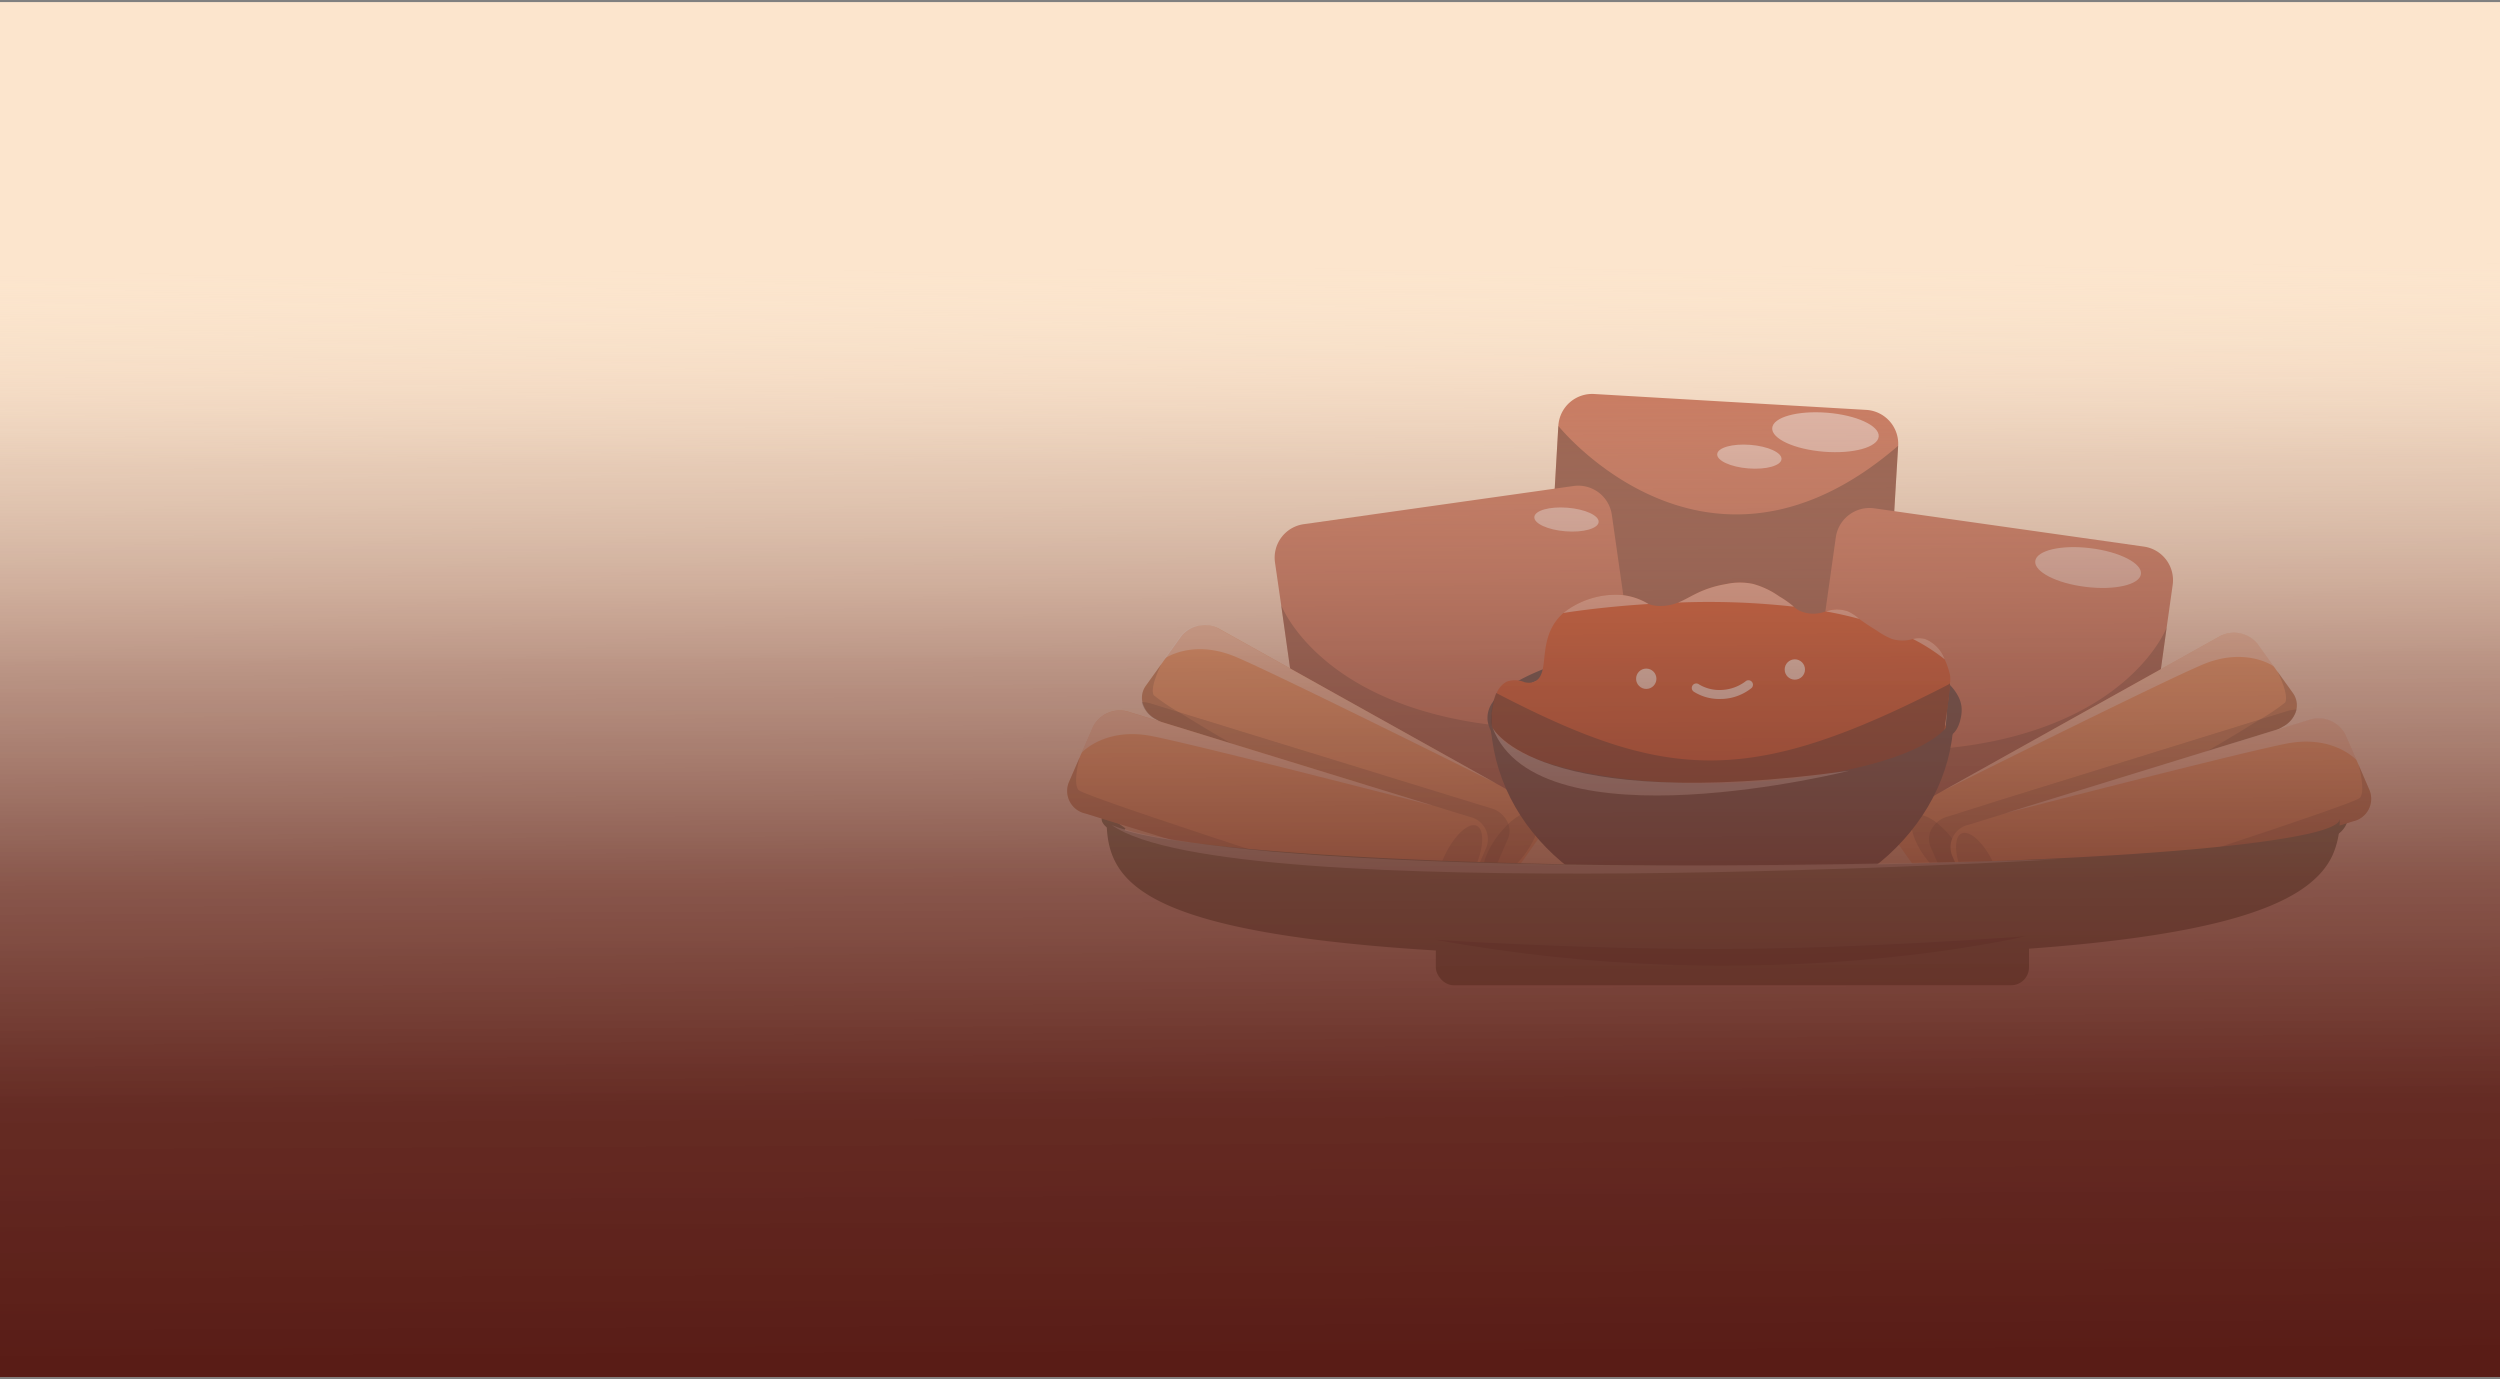 <svg xmlns="http://www.w3.org/2000/svg" xmlns:xlink="http://www.w3.org/1999/xlink" viewBox="0 0 300 165.5"><rect x="0" y="0" width="300" height="165.5" fill="#808080" stroke="none"/><defs><style>.cls-1{isolation:isolate;}.cls-2{fill:#fce5cd;}.cls-3{fill:#edc094;}.cls-4{fill:#42563b;}.cls-5{fill:#302b2b;}.cls-6{fill:#c66b4f;}.cls-7{opacity:0.31;}.cls-10,.cls-11,.cls-7,.cls-8{mix-blend-mode:soft-light;}.cls-8{opacity:0.52;}.cls-9{fill:#ef9354;}.cls-10{opacity:0.24;}.cls-11{opacity:0.49;}.cls-12{fill:#fff;}.cls-13{fill:#f7cda9;}.cls-14{fill:#ce3f0d;}.cls-15{fill:#ffe8d9;}.cls-16{fill:url(#linear-gradient);}</style><linearGradient id="linear-gradient" x1="150.37" y1="168.62" x2="149.66" y2="2.17" gradientUnits="userSpaceOnUse"><stop offset="0.03" stop-color="#591c16"/><stop offset="0.22" stop-color="#5f241d" stop-opacity="0.96"/><stop offset="0.38" stop-color="#733c33" stop-opacity="0.84"/><stop offset="0.53" stop-color="#936459" stop-opacity="0.64"/><stop offset="0.68" stop-color="#c09d8d" stop-opacity="0.36"/><stop offset="0.82" stop-color="#fae5cf" stop-opacity="0"/></linearGradient></defs><g class="cls-1"><g id="Layer_1" data-name="Layer 1"><rect class="cls-2" y="0.25" width="300" height="165"/><ellipse class="cls-3" cx="206.72" cy="98.38" rx="73.32" ry="5.55"/><path class="cls-4" d="M134.74,100.07a3.75,3.75,0,0,1-1.26-.38,3.27,3.27,0,0,1-.59-.35,2,2,0,0,1-.29-.24,2,2,0,0,1-.29-.39.91.91,0,0,1-.11-.4,1.3,1.3,0,0,1,.05-.36,1.27,1.27,0,0,1,.29-.49,2.67,2.67,0,0,1,.64-.49,7.09,7.09,0,0,1,1.22-.52,21.37,21.37,0,0,1,2.4-.65c.8-.18,1.61-.33,2.41-.47,3.21-.54,6.43-.91,9.65-1.23,6.44-.63,12.89-1,19.35-1.36,12.91-.63,25.83-.9,38.75-.95q9.69,0,19.38.18c6.46.13,12.92.31,19.38.62s12.91.7,19.36,1.32c3.23.32,6.45.68,9.67,1.23.81.14,1.61.3,2.42.48a19.1,19.1,0,0,1,2.44.7,6.77,6.77,0,0,1,.64.27,3.91,3.91,0,0,1,.66.39,2.25,2.25,0,0,1,.37.34,1.55,1.55,0,0,1,.34.63,1.29,1.29,0,0,1,0,.44s0,.08,0,.11l0,.08a.66.66,0,0,1,0,.15.92.92,0,0,1-.09.23,1.24,1.24,0,0,1-.1.2,3,3,0,0,1-1.12,1.1,2.76,2.76,0,0,1-1.41.37l-.26-.92a6.39,6.39,0,0,0,.75-.69,2.77,2.77,0,0,0,.47-.7.21.21,0,0,0,0-.07l0,0h0a0,0,0,0,0,0,0v.08s0,.05,0,.07.05.11.05.1l-.08-.07A4.05,4.05,0,0,0,279,98a18.32,18.32,0,0,0-2.21-.62c-.76-.18-1.54-.33-2.33-.46-3.14-.54-6.34-.9-9.53-1.21-6.41-.61-12.84-1-19.28-1.3-12.87-.6-25.77-.86-38.67-.88s-25.8.14-38.68.69c-6.44.29-12.88.65-19.29,1.24-3.21.3-6.41.64-9.56,1.16-.79.13-1.58.27-2.35.43a22.15,22.15,0,0,0-2.27.6,6.26,6.26,0,0,0-1,.42,1.41,1.41,0,0,0-.33.24s0,0,0,0,0,0,0-.06a.24.24,0,0,0,0-.12s0,0,.06.1l.16.16c.12.11.26.22.41.34s.6.44.92.67Z"/><rect class="cls-5" x="248.3" y="99.26" width="3.25" height="17.5" rx="1.63" transform="translate(131.58 353.2) rotate(-87.61)"/><path class="cls-6" d="M227.78,53.49l-.31,5.15-1.28,21.94a4.07,4.07,0,0,1-4.3,3.82l-32.63-1.91a4.07,4.07,0,0,1-3.83-4.3l.11-1.78L187,51.11a4.07,4.07,0,0,1,4.3-3.83L224,49.19A4.08,4.08,0,0,1,227.78,53.49Z"/><g class="cls-7"><path d="M227.78,53.49l-.31,5.15-1.28,21.94a4.07,4.07,0,0,1-4.3,3.82l-32.63-1.91a4.07,4.07,0,0,1-3.83-4.3l.11-1.78L187,51.11S204.81,73.33,227.78,53.49Z"/></g><path class="cls-6" d="M193.78,93.25l-32.36,4.57a4.07,4.07,0,0,1-4.61-3.46l-3.07-21.75L153,67.5a4.06,4.06,0,0,1,3.46-4.6l32.36-4.58a4.07,4.07,0,0,1,4.6,3.46L197,86.88l.25,1.76A4.08,4.08,0,0,1,193.78,93.25Z"/><g class="cls-8"><path d="M241.17,107.56s4,.57,8.26.75,9.15-.18,9.15-.18A31.23,31.23,0,0,1,241.17,107.56Z"/></g><rect class="cls-4" x="172.3" y="110.88" width="71.18" height="7.35" rx="2.15"/><g class="cls-7"><path d="M193.78,93.25l-32.36,4.57a4.07,4.07,0,0,1-4.61-3.46l-3.07-21.75h0S160.46,90.53,196.13,87l.86-.08.25,1.76A4.08,4.08,0,0,1,193.78,93.25Z"/></g><path class="cls-9" d="M184.82,100.35l-4,5.62-.25.36a3.28,3.28,0,0,1-2.62,1.27,4.11,4.11,0,0,1-.86-.07,3.88,3.88,0,0,1-1.16-.43l-.17-.1h0l-.3-.17h0l-35-19.55-1.76-1a3.16,3.16,0,0,1-1.59-2,2.43,2.43,0,0,1,.4-2l1.89-2.64h0l.39-.55h0l2-2.79a3.63,3.63,0,0,1,4.63-.78L179.5,94h0l4.11,2.3A2.75,2.75,0,0,1,184.82,100.35Z"/><g class="cls-10"><path d="M180.8,106l-.25.36a3.28,3.28,0,0,1-2.62,1.27,4.11,4.11,0,0,1-.86-.07,3.88,3.88,0,0,1-1.16-.43l-.17-.1h0l-.3-.17h0l-35-19.55-1.76-1a3.16,3.16,0,0,1-1.59-2,2.43,2.43,0,0,1,.4-2l1.89-2.64c-.07.12-1.43,2.81-.94,3.75a23.66,23.66,0,0,0,3.3,2.2h0c1.42.87,3.23,2,5.26,3.16,9.35,5.56,23.59,13.73,28.05,16.2.72.4,1.19.65,1.34.72a7.3,7.3,0,0,0,1.29.44,4.53,4.53,0,0,0,.9.12A9.68,9.68,0,0,0,180.8,106Z"/></g><g class="cls-10"><ellipse cx="181.31" cy="101.44" rx="4.88" ry="1.96" transform="translate(-9.26 184.17) rotate(-52.69)"/></g><g class="cls-11"><path class="cls-12" d="M179.51,94c-.4-.2-25.87-12.9-31.16-15.15s-8.64.21-8.64.21h0l2-2.79a3.63,3.63,0,0,1,4.63-.78L179.51,94Z"/></g><g class="cls-10"><path d="M180.91,100.75l-2.06,4.75-.33.74-.37.84-.17.41a.54.54,0,0,0,0,.11,1.59,1.59,0,0,1-.13.22l-.06.1a3.4,3.4,0,0,1-.23.3l-.08.09-.09.09-.09.08-.06.06-.09.07a2.82,2.82,0,0,1-.36.24.41.41,0,0,1-.11.07l-.11.06-.12,0a2.75,2.75,0,0,1-.36.15l-.25.07-.13,0-.13,0-.08,0a4.11,4.11,0,0,1-1.84-.11L132.8,96.64a2.76,2.76,0,0,1-2-3.69l1.3-3h0l.27-.61s2.59-3,8-2.09l-1.76-1a3.16,3.16,0,0,1-1.59-2,3.92,3.92,0,0,1,1.07.17l3.58,1.1h0l32.69,10.07h0l4.5,1.38A3.13,3.13,0,0,1,181,98.88,2.43,2.43,0,0,1,180.91,100.75Z"/><g class="cls-10"><path d="M178.15,107.08l-.17.41a3.62,3.62,0,0,1-4.37,1.72L132.8,96.64a2.76,2.76,0,0,1-2-3.69l1.3-3c0,.13-.81,3-.13,3.86s40.18,13.57,41.75,13.88A6,6,0,0,0,178.15,107.08Z"/></g><g class="cls-10"><ellipse cx="177.7" cy="102.55" rx="4.88" ry="1.96" transform="translate(9.1 219.46) rotate(-64.73)"/></g><g class="cls-11"><path d="M174.37,95.67c-.91-.24-17.56-4.53-27.43-6.91-2.74-.66-5-1.17-6.17-1.41l-.39-.07-1.76-1a3.16,3.16,0,0,1-1.59-2,3.92,3.92,0,0,1,1.07.17l3.58,1.1h0Z"/></g></g><path class="cls-6" d="M220,96l32.36,4.57a4.06,4.06,0,0,0,4.6-3.46L260,75.3l.72-5.1a4.07,4.07,0,0,0-3.46-4.61L224.91,61a4.09,4.09,0,0,0-4.61,3.46l-3.54,25.1-.25,1.76A4.07,4.07,0,0,0,220,96Z"/><g class="cls-7"><path d="M220,96l32.36,4.57a4.06,4.06,0,0,0,4.6-3.46L260,75.3h0s-6.73,17.93-42.39,14.36l-.86-.08-.25,1.76A4.07,4.07,0,0,0,220,96Z"/></g><path class="cls-9" d="M178.35,101.73l-2.76,6.33-.18.4a3.61,3.61,0,0,1-4.36,1.73L130.24,97.62a2.77,2.77,0,0,1-2-3.69l1.3-3h0l.27-.61h0l1.37-3.15a3.62,3.62,0,0,1,4.37-1.72l36.3,11.18h0l4.5,1.39A2.75,2.75,0,0,1,178.35,101.73Z"/><g class="cls-10"><path d="M175.59,108.06l-.18.4a3.61,3.61,0,0,1-4.36,1.73L130.24,97.62a2.77,2.77,0,0,1-2-3.69l1.3-3c0,.13-.82,3-.13,3.86s40.18,13.57,41.75,13.88A6.09,6.09,0,0,0,175.59,108.06Z"/></g><g class="cls-10"><ellipse cx="175.14" cy="103.52" rx="4.88" ry="1.96" transform="translate(6.75 217.7) rotate(-64.73)"/></g><g class="cls-11"><path class="cls-12" d="M171.84,96.65c-.43-.11-28-7.22-33.63-8.32s-8.41,2-8.41,2h0l1.37-3.15a3.62,3.62,0,0,1,4.37-1.72l36.3,11.18Z"/></g><path class="cls-9" d="M227.77,101.25l4,5.62.26.36a3.28,3.28,0,0,0,2.62,1.27,4.22,4.22,0,0,0,.86-.07,3.88,3.88,0,0,0,1.16-.43l.17-.1h0l.31-.17h0l35.05-19.55,1.76-1a3.16,3.16,0,0,0,1.59-2,2.5,2.5,0,0,0-.4-2l-1.89-2.63h0l-.39-.55h0l-2-2.79a3.64,3.64,0,0,0-4.63-.78L233.1,94.92h0L229,97.23A2.76,2.76,0,0,0,227.77,101.25Z"/><g class="cls-10"><path d="M231.79,106.87l.26.36a3.28,3.28,0,0,0,2.62,1.27,4.22,4.22,0,0,0,.86-.07,3.88,3.88,0,0,0,1.16-.43l.17-.1h0l.31-.17h0l35.05-19.55,1.76-1a3.16,3.16,0,0,0,1.59-2,2.5,2.5,0,0,0-.4-2l-1.89-2.63c.06.12,1.43,2.8.94,3.75a24.43,24.43,0,0,1-3.3,2.2h0c-1.42.87-3.22,2-5.25,3.16-9.35,5.56-23.59,13.73-28.05,16.2-.73.4-1.2.65-1.34.71a6.5,6.5,0,0,1-1.3.45,4.34,4.34,0,0,1-.9.12A9.74,9.74,0,0,1,231.79,106.87Z"/></g><g class="cls-10"><ellipse cx="231.29" cy="102.34" rx="1.96" ry="4.88" transform="matrix(0.8, -0.61, 0.61, 0.8, -14.71, 161.11)"/></g><g class="cls-11"><path class="cls-12" d="M233.09,94.93c.39-.2,25.86-12.9,31.15-15.15s8.65.21,8.65.21h0l-2-2.79a3.63,3.63,0,0,0-4.63-.78L233.09,94.93Z"/></g><g class="cls-10"><path d="M231.68,101.65l2.07,4.75.32.74.37.84.18.41,0,.11.12.22.07.1a2.17,2.17,0,0,0,.23.3l.08.09.09.09.09.08.06.05.09.08a2.25,2.25,0,0,0,.36.24l.11.06a.24.24,0,0,0,.11.06l.12.06a3,3,0,0,0,.36.15l.25.07a.53.53,0,0,0,.12,0l.14,0,.08,0a4.12,4.12,0,0,0,1.84-.11L279.8,97.54a2.75,2.75,0,0,0,2-3.69l-1.29-3h0l-.27-.61s-2.6-3-8-2.09l1.76-1a3.16,3.16,0,0,0,1.59-2,3.92,3.92,0,0,0-1.07.17l-3.58,1.1h0L238.23,96.57h0L233.69,98a3.11,3.11,0,0,0-2.06,1.82A2.48,2.48,0,0,0,231.68,101.65Z"/><g class="cls-10"><path d="M234.44,108l.18.41a3.62,3.62,0,0,0,4.37,1.72L279.8,97.54a2.75,2.75,0,0,0,2-3.69l-1.29-3c0,.13.81,3,.13,3.86s-40.18,13.57-41.76,13.88A6.11,6.11,0,0,1,234.44,108Z"/></g><g class="cls-10"><ellipse cx="234.9" cy="103.45" rx="1.96" ry="4.88" transform="translate(-21.68 110.19) rotate(-25.27)"/></g><g class="cls-11"><path d="M238.23,96.57c.9-.24,17.56-4.53,27.43-6.91,2.74-.66,5-1.17,6.17-1.41l.39-.07,1.76-1a3.16,3.16,0,0,0,1.59-2,3.92,3.92,0,0,0-1.07.17l-3.58,1.1h0Z"/></g></g><path class="cls-9" d="M234.24,102.63,237,109l.18.4a3.63,3.63,0,0,0,4.37,1.73l40.81-12.57a2.76,2.76,0,0,0,2-3.69l-1.29-3h0l-.27-.61h0l-1.38-3.15a3.6,3.6,0,0,0-4.36-1.72l-36.3,11.18h0l-4.5,1.39A2.76,2.76,0,0,0,234.24,102.63Z"/><g class="cls-10"><path d="M237,109l.18.4a3.63,3.63,0,0,0,4.37,1.73l40.81-12.57a2.76,2.76,0,0,0,2-3.69l-1.29-3c0,.13.81,3,.13,3.86S243,109.29,241.44,109.6A6.1,6.1,0,0,1,237,109Z"/></g><g class="cls-10"><ellipse cx="237.46" cy="104.42" rx="1.96" ry="4.88" transform="translate(-21.85 111.37) rotate(-25.27)"/></g><g class="cls-11"><path class="cls-12" d="M240.76,97.55c.43-.11,28-7.22,33.63-8.32s8.41,2,8.41,2h0l-1.38-3.15a3.6,3.6,0,0,0-4.36-1.72l-36.3,11.18Z"/></g><ellipse class="cls-13" cx="206.64" cy="85.86" rx="27.55" ry="8.13" transform="translate(-1.71 4.23) rotate(-1.17)"/><path class="cls-14" d="M233.82,88.35c.09,4.49-12.17,8.38-27.38,8.69s-26.67-4.13-26.76-8.62a3.62,3.62,0,0,1,1.77-2.91h0c3.74-2.79,13.06-4.49,24.65-4.73,11.31-.23,21.06,1.58,25.36,4.37h0C233,86.12,233.79,87.2,233.82,88.35Z"/><path class="cls-5" d="M179.4,88.62a4.42,4.42,0,0,1-.54-1,4.61,4.61,0,0,1-.34-1.07,3.18,3.18,0,0,1,.56-2.23,6.58,6.58,0,0,1,1.53-1.58,12.26,12.26,0,0,1,1.8-1.16,25.28,25.28,0,0,1,3.86-1.67c1.32-.46,2.66-.84,4-1.18a69.44,69.44,0,0,1,8.21-1.43c2.75-.33,5.52-.52,8.3-.59s5.55,0,8.33.17a68.56,68.56,0,0,1,8.29,1c1.37.28,2.74.6,4.09,1a25.41,25.41,0,0,1,4,1.57,11.91,11.91,0,0,1,1.88,1.2A5.83,5.83,0,0,1,235,83.58a3.57,3.57,0,0,1,.39,1.31,4.28,4.28,0,0,1-.09,1.23,4.68,4.68,0,0,1-.35,1.1,2.71,2.71,0,0,1-.78,1l-.74-.62c0-.23.06-.53.09-.83l.06-.92c0-.15,0-.31,0-.46a1.41,1.41,0,0,0,0-.2c0-.06,0-.11,0-.17a1.86,1.86,0,0,0-.2-.66,4,4,0,0,0-1.09-1.26,10.28,10.28,0,0,0-1.59-1A21.6,21.6,0,0,0,227,80.63a39.43,39.43,0,0,0-3.92-1A66,66,0,0,0,215,78.52c-2.71-.22-5.44-.3-8.18-.29s-5.46.16-8.18.43a68.89,68.89,0,0,0-8.08,1.26c-1.33.29-2.65.63-3.94,1a25.58,25.58,0,0,0-3.76,1.49,12.6,12.6,0,0,0-1.7,1,6,6,0,0,0-1.38,1.33,3.09,3.09,0,0,0-.41.81,3,3,0,0,0-.09.43,1.48,1.48,0,0,0,0,.21v.21a4,4,0,0,0,.26.9,4.51,4.51,0,0,0,.43.85Z"/><path class="cls-14" d="M234,82c0,.36-.06.86-.14,1.58,0,.15,0,.32-.06.49-.09.7-.2,1.58-.36,2.7a2.91,2.91,0,0,1,0,.31l0,.23h0l0,.2c-.21,1.54-.33,2.34-.39,2.56a5.43,5.43,0,0,1-.25.62,12.89,12.89,0,0,1-4.54,5.16c-3.92,2.71-21,3.69-44.1,1.32-1.34-1.39-5.09-5.59-5.16-10.34v-.07c0-.32,0-.65,0-1,0-.12,0-.25.05-.41a7.71,7.71,0,0,1,.56-2.21,2.71,2.71,0,0,1,1.21-1.35,3,3,0,0,1,2.14.08,3.47,3.47,0,0,0,.45.06,1.5,1.5,0,0,0,.71-.14,1.34,1.34,0,0,0,.56-.42,1.65,1.65,0,0,0,.22-.36c.66-1.39.12-4,1.7-6.32a6.48,6.48,0,0,1,1-1.13h0a10.14,10.14,0,0,1,6.91-2.17,7.67,7.67,0,0,1,3.31,1.09,3.91,3.91,0,0,0,1.64.23,5.56,5.56,0,0,0,1.91-.4c1.53-.61,2.74-1.72,5.85-2.24a7.64,7.64,0,0,1,3.14,0,10,10,0,0,1,3.14,1.49,11.87,11.87,0,0,1,1.76,1.24h0a2.63,2.63,0,0,0,.88.57,4.08,4.08,0,0,0,2.93,0,3.92,3.92,0,0,1,2.69,0,5.36,5.36,0,0,1,1.35.9c.42.31,1.06.76,2.12,1.41a9.13,9.13,0,0,0,1.81,1,4.41,4.41,0,0,0,2.51,0,2.89,2.89,0,0,1,1.46,0,4.13,4.13,0,0,1,2.35,2.44A10,10,0,0,1,234,81,3.32,3.32,0,0,1,234,82Z"/><g class="cls-8"><path d="M234,82c0,.74-.18,2.06-.56,4.77-.28,2-.42,3-.49,3.3a12,12,0,0,1-4.79,5.78c-3.92,2.71-21,3.69-44.1,1.32-1.43-1.49-5.65-6.22-5.12-11.39a8.71,8.71,0,0,1,.61-2.62c20.55,10.69,30.49,11.23,54.23-1Z"/></g><path class="cls-5" d="M234.46,85.15c.27,13.47-12,24.64-27.3,25s-28-10.36-28.29-23.83c.09,4.55,12.61,8,28,7.66S234.55,89.69,234.46,85.15Z"/><g class="cls-11"><path class="cls-12" d="M179.11,87.33s5.23,10.32,42.79,5.16C222,92.48,184.64,101.86,179.11,87.33Z"/></g><circle class="cls-15" cx="197.55" cy="81.45" r="1.22"/><circle class="cls-15" cx="215.38" cy="80.34" r="1.22"/><path class="cls-15" d="M206.37,83.88a5.73,5.73,0,0,1-3.09-.86.54.54,0,1,1,.62-.88,4.78,4.78,0,0,0,2.79.65,5.14,5.14,0,0,0,2.74-1,.54.54,0,1,1,.71.81,6,6,0,0,1-3.39,1.27Z"/><path class="cls-4" d="M280.76,98.28a10.06,10.06,0,0,1-.87,4.38c-1.41,3-4.89,5.7-12.7,7.78-10.48,2.79-28.78,4.5-60.4,4.5-68.6,0-74-7.46-74-16.66,0,3.1,33.12,5.62,74,5.62,18.87,0,36.08-.54,49.15-1.42,13.67-.93,22.8-2.23,24.52-3.69A.7.7,0,0,0,280.76,98.28Z"/><g class="cls-8"><path d="M172.25,112.77s16.18,1.1,33.7,1.1,37.16-1.53,37.16-1.53S211.49,120,172.25,112.77Z"/></g><g class="cls-11"><path class="cls-12" d="M133.41,99s13.34,7.12,113.56,4.11C247.13,103.11,147.33,109,133.41,99Z"/></g><g class="cls-8"><path class="cls-12" d="M194.51,71.39a7.67,7.67,0,0,1,3.31,1.09c-5.93.37-10.1,1.06-10.22,1.08A10.14,10.14,0,0,1,194.51,71.39Z"/></g><g class="cls-8"><path class="cls-12" d="M213.5,71.56a11.87,11.87,0,0,1,1.76,1.24,91.75,91.75,0,0,0-13.89-.49c1.53-.61,2.74-1.72,5.85-2.24a7.64,7.64,0,0,1,3.14,0A10,10,0,0,1,213.5,71.56Z"/></g><g class="cls-8"><path class="cls-12" d="M221.76,73.37a5.36,5.36,0,0,1,1.35.9c-1.31-.36-2.66-.66-4-.9A3.92,3.92,0,0,1,221.76,73.37Z"/></g><g class="cls-8"><path class="cls-12" d="M233.36,79.12a22.33,22.33,0,0,0-3.81-2.44,2.89,2.89,0,0,1,1.46,0A4.13,4.13,0,0,1,233.36,79.12Z"/></g><g class="cls-11"><ellipse class="cls-12" cx="250.59" cy="68.11" rx="2.34" ry="6.39" transform="translate(152.39 308.51) rotate(-82.99)"/></g><g class="cls-11"><ellipse class="cls-12" cx="218.57" cy="52.46" rx="2.34" ry="6.39" transform="matrix(0.08, -1, 1, 0.08, 149.11, 266.24)"/></g><g class="cls-11"><ellipse class="cls-12" cx="209.94" cy="54.8" rx="1.42" ry="3.87" transform="translate(138.82 259.79) rotate(-85.5)"/></g><g class="cls-11"><ellipse class="cls-12" cx="188" cy="62.35" rx="1.42" ry="3.87" transform="translate(111.07 244.87) rotate(-85.5)"/></g><rect class="cls-16" y="0.25" width="300" height="165"/></g></g></svg>